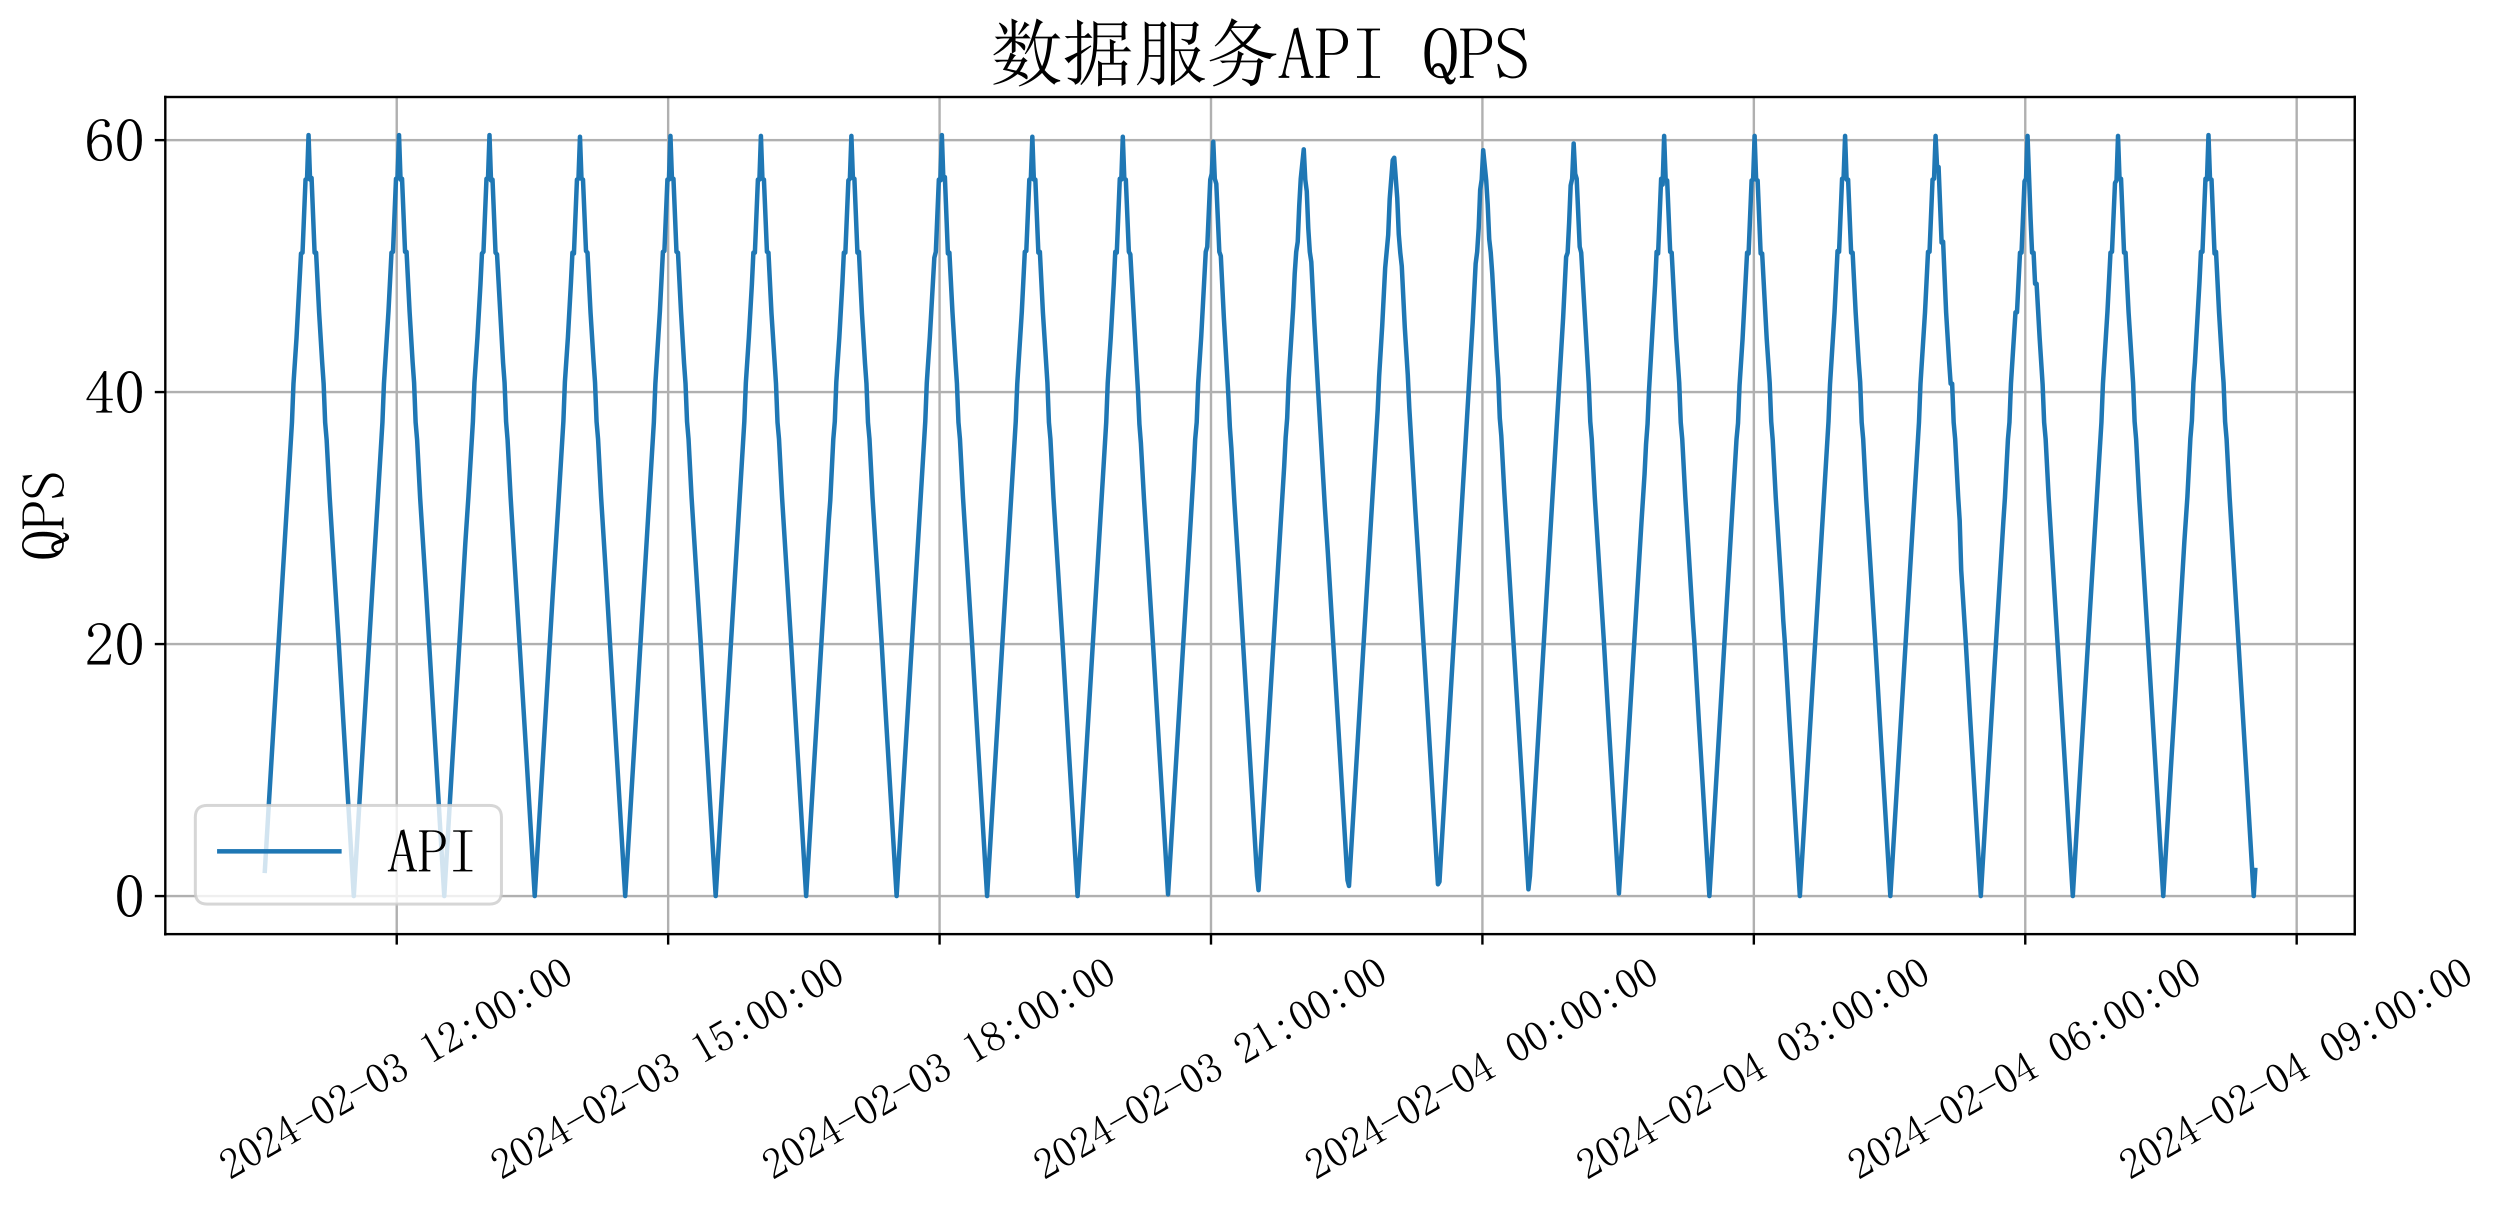 <?xml version="1.0" encoding="utf-8" standalone="no"?>
<!DOCTYPE svg PUBLIC "-//W3C//DTD SVG 1.1//EN"
  "http://www.w3.org/Graphics/SVG/1.1/DTD/svg11.dtd">
<svg xmlns:xlink="http://www.w3.org/1999/xlink" width="832.955pt" height="402.156pt" viewBox="0 0 832.955 402.156" xmlns="http://www.w3.org/2000/svg" version="1.1">
 <defs>
  <style type="text/css">*{stroke-linejoin: round; stroke-linecap: butt}</style>
 </defs>
 <g id="figure_1">
  <g id="patch_1">
   <path d="M 0 402.156 
L 832.955 402.156 
L 832.955 0 
L 0 0 
z
" style="fill: #ffffff"/>
  </g>
  <g id="axes_1">
   <g id="patch_2">
    <path d="M 55.075 311.226 
L 784.562 311.226 
L 784.562 32.325 
L 55.075 32.325 
z
" style="fill: #ffffff"/>
   </g>
   <g id="matplotlib.axis_1">
    <g id="xtick_1">
     <g id="line2d_1">
      <path d="M 132.185 311.226 
L 132.185 32.325 
" clip-path="url(#p82c7052954)" style="fill: none; stroke: #b0b0b0; stroke-width: 0.8; stroke-linecap: square"/>
     </g>
     <g id="line2d_2">
      <defs>
       <path id="m1faf13b245" d="M 0 0 
L 0 3.5 
" style="stroke: #000000; stroke-width: 0.8"/>
      </defs>
      <g>
       <use xlink:href="#m1faf13b245" x="132.185" y="311.226" style="stroke: #000000; stroke-width: 0.8"/>
      </g>
     </g>
     <g id="text_1">
      <!-- 2024-02-03 12:00:00 -->
      <g transform="translate(76.645 393.393) rotate(-30) scale(0.14 -0.14)">
       <defs>
        <path id="SimSun-32" d="M 2325 3325 
Q 2325 3775 2125 4012 
Q 1925 4250 1525 4250 
Q 1225 4250 1012 4087 
Q 800 3925 800 3675 
Q 800 3525 900 3425 
Q 975 3325 975 3225 
Q 975 3100 912 3037 
Q 850 2975 725 2975 
Q 575 2975 487 3062 
Q 400 3150 400 3350 
Q 400 3875 775 4150 
Q 1150 4425 1575 4425 
Q 2175 4425 2462 4125 
Q 2750 3825 2750 3375 
Q 2750 3075 2612 2775 
Q 2475 2475 2175 2200 
Q 1450 1500 1062 1062 
Q 675 625 600 475 
L 2075 475 
Q 2300 475 2450 650 
Q 2600 825 2650 1175 
L 2800 1175 
L 2650 100 
L 325 100 
L 325 425 
Q 450 650 737 1000 
Q 1025 1350 1500 1825 
Q 1925 2250 2125 2625 
Q 2325 3000 2325 3325 
z
" transform="scale(0.016)"/>
        <path id="SimSun-30" d="M 1600 4225 
Q 1250 4225 1012 3687 
Q 775 3150 775 2250 
Q 775 1300 1012 775 
Q 1250 250 1600 250 
Q 1975 250 2187 775 
Q 2400 1300 2400 2250 
Q 2400 3150 2200 3687 
Q 2000 4225 1600 4225 
z
M 1600 50 
Q 1050 50 675 625 
Q 300 1200 300 2250 
Q 300 3225 662 3825 
Q 1025 4425 1600 4425 
Q 2150 4425 2512 3850 
Q 2875 3275 2875 2250 
Q 2875 1225 2512 637 
Q 2150 50 1600 50 
z
" transform="scale(0.016)"/>
        <path id="SimSun-34" d="M 2300 575 
Q 2300 400 2400 325 
Q 2500 250 2675 250 
L 2900 250 
L 2900 100 
L 1250 100 
L 1250 250 
L 1525 250 
Q 1725 250 1812 325 
Q 1900 400 1900 575 
L 1900 1400 
L 225 1400 
L 225 1525 
L 2050 4425 
L 2300 4425 
L 2300 1550 
L 2975 1550 
L 2975 1400 
L 2300 1400 
L 2300 575 
z
M 1875 3800 
L 450 1550 
L 1900 1550 
L 1900 3800 
L 1875 3800 
z
" transform="scale(0.016)"/>
        <path id="SimSun-2d" d="M 200 2225 
L 200 2450 
L 2975 2450 
L 2975 2225 
L 200 2225 
z
" transform="scale(0.016)"/>
        <path id="SimSun-33" d="M 2800 1250 
Q 2800 775 2450 412 
Q 2100 50 1475 50 
Q 1025 50 700 300 
Q 375 550 375 875 
Q 375 1025 475 1137 
Q 575 1250 675 1250 
Q 825 1250 887 1137 
Q 950 1025 950 950 
Q 950 825 900 750 
Q 850 650 850 575 
Q 850 425 1037 325 
Q 1225 225 1450 225 
Q 1900 225 2125 487 
Q 2350 750 2350 1300 
Q 2350 1750 2112 2025 
Q 1875 2300 1225 2300 
L 1225 2475 
Q 1725 2475 1962 2712 
Q 2200 2950 2200 3375 
Q 2200 3725 2012 3987 
Q 1825 4250 1425 4250 
Q 1250 4250 1050 4162 
Q 850 4075 850 3875 
Q 850 3675 900 3625 
Q 950 3575 950 3500 
Q 950 3375 900 3300 
Q 850 3225 725 3225 
Q 625 3225 537 3300 
Q 450 3375 450 3575 
Q 450 3950 775 4187 
Q 1100 4425 1525 4425 
Q 2025 4425 2325 4112 
Q 2625 3800 2625 3450 
Q 2625 3075 2437 2812 
Q 2250 2550 1850 2425 
Q 2400 2225 2600 1900 
Q 2800 1575 2800 1250 
z
" transform="scale(0.016)"/>
        <path id="SimSun-20" d="M 0 0 
Q 0 0 0 0 
z
" transform="scale(0.016)"/>
        <path id="SimSun-31" d="M 1825 4450 
L 1825 650 
Q 1825 450 1950 350 
Q 2075 250 2300 250 
L 2550 250 
L 2550 100 
L 725 100 
L 725 250 
L 950 250 
Q 1200 250 1312 350 
Q 1425 450 1425 650 
L 1425 3675 
Q 1425 3775 1362 3837 
Q 1300 3900 1175 3900 
L 725 3900 
L 725 4050 
L 950 4050 
Q 1250 4050 1437 4150 
Q 1625 4250 1725 4450 
L 1825 4450 
z
" transform="scale(0.016)"/>
        <path id="SimSun-3a" d="M 1900 2725 
Q 1900 2575 1800 2475 
Q 1700 2375 1550 2375 
Q 1400 2375 1300 2475 
Q 1200 2575 1200 2725 
Q 1200 2875 1300 2975 
Q 1400 3075 1550 3075 
Q 1700 3075 1800 2975 
Q 1900 2875 1900 2725 
z
M 1900 375 
Q 1900 225 1800 125 
Q 1700 25 1550 25 
Q 1400 25 1300 125 
Q 1200 225 1200 375 
Q 1200 525 1300 625 
Q 1400 725 1550 725 
Q 1700 725 1800 625 
Q 1900 525 1900 375 
z
" transform="scale(0.016)"/>
       </defs>
       <use xlink:href="#SimSun-32"/>
       <use xlink:href="#SimSun-30" x="50"/>
       <use xlink:href="#SimSun-32" x="100"/>
       <use xlink:href="#SimSun-34" x="150"/>
       <use xlink:href="#SimSun-2d" x="200"/>
       <use xlink:href="#SimSun-30" x="250"/>
       <use xlink:href="#SimSun-32" x="300"/>
       <use xlink:href="#SimSun-2d" x="350"/>
       <use xlink:href="#SimSun-30" x="400"/>
       <use xlink:href="#SimSun-33" x="450"/>
       <use xlink:href="#SimSun-20" x="500"/>
       <use xlink:href="#SimSun-31" x="550"/>
       <use xlink:href="#SimSun-32" x="600"/>
       <use xlink:href="#SimSun-3a" x="650"/>
       <use xlink:href="#SimSun-30" x="700"/>
       <use xlink:href="#SimSun-30" x="750"/>
       <use xlink:href="#SimSun-3a" x="800"/>
       <use xlink:href="#SimSun-30" x="850"/>
       <use xlink:href="#SimSun-30" x="900"/>
      </g>
     </g>
    </g>
    <g id="xtick_2">
     <g id="line2d_3">
      <path d="M 222.618 311.226 
L 222.618 32.325 
" clip-path="url(#p82c7052954)" style="fill: none; stroke: #b0b0b0; stroke-width: 0.8; stroke-linecap: square"/>
     </g>
     <g id="line2d_4">
      <g>
       <use xlink:href="#m1faf13b245" x="222.618" y="311.226" style="stroke: #000000; stroke-width: 0.8"/>
      </g>
     </g>
     <g id="text_2">
      <!-- 2024-02-03 15:00:00 -->
      <g transform="translate(167.078 393.393) rotate(-30) scale(0.14 -0.14)">
       <defs>
        <path id="SimSun-35" d="M 1725 2850 
Q 2200 2850 2500 2487 
Q 2800 2125 2800 1525 
Q 2800 850 2487 450 
Q 2175 50 1525 50 
Q 1075 50 725 312 
Q 375 575 375 950 
Q 375 1100 462 1212 
Q 550 1325 700 1325 
Q 850 1325 900 1225 
Q 950 1125 950 1050 
Q 950 900 875 825 
Q 800 725 800 625 
Q 800 425 1037 325 
Q 1275 225 1550 225 
Q 1950 225 2162 550 
Q 2375 875 2375 1475 
Q 2375 1975 2187 2287 
Q 2000 2600 1625 2600 
Q 1350 2600 1150 2500 
Q 950 2400 775 2075 
L 550 2100 
L 675 4375 
L 2725 4375 
L 2650 4000 
L 850 4000 
L 750 2350 
Q 1000 2700 1237 2775 
Q 1475 2850 1725 2850 
z
" transform="scale(0.016)"/>
       </defs>
       <use xlink:href="#SimSun-32"/>
       <use xlink:href="#SimSun-30" x="50"/>
       <use xlink:href="#SimSun-32" x="100"/>
       <use xlink:href="#SimSun-34" x="150"/>
       <use xlink:href="#SimSun-2d" x="200"/>
       <use xlink:href="#SimSun-30" x="250"/>
       <use xlink:href="#SimSun-32" x="300"/>
       <use xlink:href="#SimSun-2d" x="350"/>
       <use xlink:href="#SimSun-30" x="400"/>
       <use xlink:href="#SimSun-33" x="450"/>
       <use xlink:href="#SimSun-20" x="500"/>
       <use xlink:href="#SimSun-31" x="550"/>
       <use xlink:href="#SimSun-35" x="600"/>
       <use xlink:href="#SimSun-3a" x="650"/>
       <use xlink:href="#SimSun-30" x="700"/>
       <use xlink:href="#SimSun-30" x="750"/>
       <use xlink:href="#SimSun-3a" x="800"/>
       <use xlink:href="#SimSun-30" x="850"/>
       <use xlink:href="#SimSun-30" x="900"/>
      </g>
     </g>
    </g>
    <g id="xtick_3">
     <g id="line2d_5">
      <path d="M 313.05 311.226 
L 313.05 32.325 
" clip-path="url(#p82c7052954)" style="fill: none; stroke: #b0b0b0; stroke-width: 0.8; stroke-linecap: square"/>
     </g>
     <g id="line2d_6">
      <g>
       <use xlink:href="#m1faf13b245" x="313.05" y="311.226" style="stroke: #000000; stroke-width: 0.8"/>
      </g>
     </g>
     <g id="text_3">
      <!-- 2024-02-03 18:00:00 -->
      <g transform="translate(257.51 393.393) rotate(-30) scale(0.14 -0.14)">
       <defs>
        <path id="SimSun-38" d="M 625 1125 
Q 625 725 887 475 
Q 1150 225 1550 225 
Q 2025 225 2237 475 
Q 2450 725 2450 1100 
Q 2450 1425 2150 1725 
Q 1850 2025 1250 2275 
Q 950 2075 787 1775 
Q 625 1475 625 1125 
z
M 2825 1175 
Q 2825 700 2475 375 
Q 2125 50 1550 50 
Q 1025 50 650 375 
Q 275 700 275 1125 
Q 275 1550 487 1850 
Q 700 2150 1100 2375 
Q 750 2550 562 2812 
Q 375 3075 375 3400 
Q 375 3825 700 4125 
Q 1025 4425 1600 4425 
Q 2125 4425 2450 4125 
Q 2775 3825 2775 3400 
Q 2775 3100 2587 2837 
Q 2400 2575 2000 2375 
Q 2425 2125 2625 1825 
Q 2825 1525 2825 1175 
z
M 2425 3375 
Q 2425 3725 2225 3987 
Q 2025 4250 1600 4250 
Q 1125 4250 925 4000 
Q 725 3750 725 3475 
Q 725 3200 1012 2937 
Q 1300 2675 1825 2475 
Q 2125 2625 2275 2850 
Q 2425 3075 2425 3375 
z
" transform="scale(0.016)"/>
       </defs>
       <use xlink:href="#SimSun-32"/>
       <use xlink:href="#SimSun-30" x="50"/>
       <use xlink:href="#SimSun-32" x="100"/>
       <use xlink:href="#SimSun-34" x="150"/>
       <use xlink:href="#SimSun-2d" x="200"/>
       <use xlink:href="#SimSun-30" x="250"/>
       <use xlink:href="#SimSun-32" x="300"/>
       <use xlink:href="#SimSun-2d" x="350"/>
       <use xlink:href="#SimSun-30" x="400"/>
       <use xlink:href="#SimSun-33" x="450"/>
       <use xlink:href="#SimSun-20" x="500"/>
       <use xlink:href="#SimSun-31" x="550"/>
       <use xlink:href="#SimSun-38" x="600"/>
       <use xlink:href="#SimSun-3a" x="650"/>
       <use xlink:href="#SimSun-30" x="700"/>
       <use xlink:href="#SimSun-30" x="750"/>
       <use xlink:href="#SimSun-3a" x="800"/>
       <use xlink:href="#SimSun-30" x="850"/>
       <use xlink:href="#SimSun-30" x="900"/>
      </g>
     </g>
    </g>
    <g id="xtick_4">
     <g id="line2d_7">
      <path d="M 403.482 311.226 
L 403.482 32.325 
" clip-path="url(#p82c7052954)" style="fill: none; stroke: #b0b0b0; stroke-width: 0.8; stroke-linecap: square"/>
     </g>
     <g id="line2d_8">
      <g>
       <use xlink:href="#m1faf13b245" x="403.482" y="311.226" style="stroke: #000000; stroke-width: 0.8"/>
      </g>
     </g>
     <g id="text_4">
      <!-- 2024-02-03 21:00:00 -->
      <g transform="translate(347.942 393.393) rotate(-30) scale(0.14 -0.14)">
       <use xlink:href="#SimSun-32"/>
       <use xlink:href="#SimSun-30" x="50"/>
       <use xlink:href="#SimSun-32" x="100"/>
       <use xlink:href="#SimSun-34" x="150"/>
       <use xlink:href="#SimSun-2d" x="200"/>
       <use xlink:href="#SimSun-30" x="250"/>
       <use xlink:href="#SimSun-32" x="300"/>
       <use xlink:href="#SimSun-2d" x="350"/>
       <use xlink:href="#SimSun-30" x="400"/>
       <use xlink:href="#SimSun-33" x="450"/>
       <use xlink:href="#SimSun-20" x="500"/>
       <use xlink:href="#SimSun-32" x="550"/>
       <use xlink:href="#SimSun-31" x="600"/>
       <use xlink:href="#SimSun-3a" x="650"/>
       <use xlink:href="#SimSun-30" x="700"/>
       <use xlink:href="#SimSun-30" x="750"/>
       <use xlink:href="#SimSun-3a" x="800"/>
       <use xlink:href="#SimSun-30" x="850"/>
       <use xlink:href="#SimSun-30" x="900"/>
      </g>
     </g>
    </g>
    <g id="xtick_5">
     <g id="line2d_9">
      <path d="M 493.914 311.226 
L 493.914 32.325 
" clip-path="url(#p82c7052954)" style="fill: none; stroke: #b0b0b0; stroke-width: 0.8; stroke-linecap: square"/>
     </g>
     <g id="line2d_10">
      <g>
       <use xlink:href="#m1faf13b245" x="493.914" y="311.226" style="stroke: #000000; stroke-width: 0.8"/>
      </g>
     </g>
     <g id="text_5">
      <!-- 2024-02-04 00:00:00 -->
      <g transform="translate(438.374 393.393) rotate(-30) scale(0.14 -0.14)">
       <use xlink:href="#SimSun-32"/>
       <use xlink:href="#SimSun-30" x="50"/>
       <use xlink:href="#SimSun-32" x="100"/>
       <use xlink:href="#SimSun-34" x="150"/>
       <use xlink:href="#SimSun-2d" x="200"/>
       <use xlink:href="#SimSun-30" x="250"/>
       <use xlink:href="#SimSun-32" x="300"/>
       <use xlink:href="#SimSun-2d" x="350"/>
       <use xlink:href="#SimSun-30" x="400"/>
       <use xlink:href="#SimSun-34" x="450"/>
       <use xlink:href="#SimSun-20" x="500"/>
       <use xlink:href="#SimSun-30" x="550"/>
       <use xlink:href="#SimSun-30" x="600"/>
       <use xlink:href="#SimSun-3a" x="650"/>
       <use xlink:href="#SimSun-30" x="700"/>
       <use xlink:href="#SimSun-30" x="750"/>
       <use xlink:href="#SimSun-3a" x="800"/>
       <use xlink:href="#SimSun-30" x="850"/>
       <use xlink:href="#SimSun-30" x="900"/>
      </g>
     </g>
    </g>
    <g id="xtick_6">
     <g id="line2d_11">
      <path d="M 584.347 311.226 
L 584.347 32.325 
" clip-path="url(#p82c7052954)" style="fill: none; stroke: #b0b0b0; stroke-width: 0.8; stroke-linecap: square"/>
     </g>
     <g id="line2d_12">
      <g>
       <use xlink:href="#m1faf13b245" x="584.347" y="311.226" style="stroke: #000000; stroke-width: 0.8"/>
      </g>
     </g>
     <g id="text_6">
      <!-- 2024-02-04 03:00:00 -->
      <g transform="translate(528.807 393.393) rotate(-30) scale(0.14 -0.14)">
       <use xlink:href="#SimSun-32"/>
       <use xlink:href="#SimSun-30" x="50"/>
       <use xlink:href="#SimSun-32" x="100"/>
       <use xlink:href="#SimSun-34" x="150"/>
       <use xlink:href="#SimSun-2d" x="200"/>
       <use xlink:href="#SimSun-30" x="250"/>
       <use xlink:href="#SimSun-32" x="300"/>
       <use xlink:href="#SimSun-2d" x="350"/>
       <use xlink:href="#SimSun-30" x="400"/>
       <use xlink:href="#SimSun-34" x="450"/>
       <use xlink:href="#SimSun-20" x="500"/>
       <use xlink:href="#SimSun-30" x="550"/>
       <use xlink:href="#SimSun-33" x="600"/>
       <use xlink:href="#SimSun-3a" x="650"/>
       <use xlink:href="#SimSun-30" x="700"/>
       <use xlink:href="#SimSun-30" x="750"/>
       <use xlink:href="#SimSun-3a" x="800"/>
       <use xlink:href="#SimSun-30" x="850"/>
       <use xlink:href="#SimSun-30" x="900"/>
      </g>
     </g>
    </g>
    <g id="xtick_7">
     <g id="line2d_13">
      <path d="M 674.779 311.226 
L 674.779 32.325 
" clip-path="url(#p82c7052954)" style="fill: none; stroke: #b0b0b0; stroke-width: 0.8; stroke-linecap: square"/>
     </g>
     <g id="line2d_14">
      <g>
       <use xlink:href="#m1faf13b245" x="674.779" y="311.226" style="stroke: #000000; stroke-width: 0.8"/>
      </g>
     </g>
     <g id="text_7">
      <!-- 2024-02-04 06:00:00 -->
      <g transform="translate(619.239 393.393) rotate(-30) scale(0.14 -0.14)">
       <defs>
        <path id="SimSun-36" d="M 775 1800 
Q 775 1050 1037 637 
Q 1300 225 1675 225 
Q 2050 225 2250 500 
Q 2450 775 2450 1525 
Q 2450 2025 2237 2300 
Q 2025 2575 1725 2575 
Q 1450 2575 1212 2412 
Q 975 2250 775 1800 
z
M 1750 2825 
Q 2350 2825 2612 2425 
Q 2875 2025 2875 1525 
Q 2875 775 2512 412 
Q 2150 50 1675 50 
Q 1000 50 650 562 
Q 300 1075 300 2050 
Q 300 3200 725 3812 
Q 1150 4425 1875 4425 
Q 2225 4425 2437 4225 
Q 2650 4025 2650 3875 
Q 2650 3725 2587 3650 
Q 2525 3575 2375 3575 
Q 2250 3575 2187 3637 
Q 2125 3700 2125 3825 
Q 2125 3875 2150 3925 
Q 2150 3975 2150 4025 
Q 2150 4125 2075 4187 
Q 2000 4250 1800 4250 
Q 1375 4250 1075 3862 
Q 775 3475 775 2175 
Q 925 2500 1187 2662 
Q 1450 2825 1750 2825 
z
" transform="scale(0.016)"/>
       </defs>
       <use xlink:href="#SimSun-32"/>
       <use xlink:href="#SimSun-30" x="50"/>
       <use xlink:href="#SimSun-32" x="100"/>
       <use xlink:href="#SimSun-34" x="150"/>
       <use xlink:href="#SimSun-2d" x="200"/>
       <use xlink:href="#SimSun-30" x="250"/>
       <use xlink:href="#SimSun-32" x="300"/>
       <use xlink:href="#SimSun-2d" x="350"/>
       <use xlink:href="#SimSun-30" x="400"/>
       <use xlink:href="#SimSun-34" x="450"/>
       <use xlink:href="#SimSun-20" x="500"/>
       <use xlink:href="#SimSun-30" x="550"/>
       <use xlink:href="#SimSun-36" x="600"/>
       <use xlink:href="#SimSun-3a" x="650"/>
       <use xlink:href="#SimSun-30" x="700"/>
       <use xlink:href="#SimSun-30" x="750"/>
       <use xlink:href="#SimSun-3a" x="800"/>
       <use xlink:href="#SimSun-30" x="850"/>
       <use xlink:href="#SimSun-30" x="900"/>
      </g>
     </g>
    </g>
    <g id="xtick_8">
     <g id="line2d_15">
      <path d="M 765.211 311.226 
L 765.211 32.325 
" clip-path="url(#p82c7052954)" style="fill: none; stroke: #b0b0b0; stroke-width: 0.8; stroke-linecap: square"/>
     </g>
     <g id="line2d_16">
      <g>
       <use xlink:href="#m1faf13b245" x="765.211" y="311.226" style="stroke: #000000; stroke-width: 0.8"/>
      </g>
     </g>
     <g id="text_8">
      <!-- 2024-02-04 09:00:00 -->
      <g transform="translate(709.671 393.393) rotate(-30) scale(0.14 -0.14)">
       <defs>
        <path id="SimSun-39" d="M 700 3050 
Q 700 2500 912 2212 
Q 1125 1925 1450 1925 
Q 1825 1925 2100 2275 
Q 2375 2625 2375 2925 
Q 2375 3525 2175 3887 
Q 1975 4250 1525 4250 
Q 1100 4250 900 3912 
Q 700 3575 700 3050 
z
M 1375 1700 
Q 875 1700 575 2012 
Q 275 2325 275 3025 
Q 275 3625 600 4025 
Q 925 4425 1525 4425 
Q 2150 4425 2500 3925 
Q 2850 3425 2850 2475 
Q 2850 1425 2437 737 
Q 2025 50 1300 50 
Q 975 50 737 200 
Q 500 350 500 600 
Q 500 700 562 800 
Q 625 900 775 900 
Q 925 900 975 787 
Q 1025 675 1025 525 
Q 1025 425 1050 362 
Q 1075 300 1100 275 
Q 1125 250 1187 237 
Q 1250 225 1325 225 
Q 1775 225 2050 725 
Q 2325 1225 2375 2400 
Q 2250 2100 2000 1900 
Q 1750 1700 1375 1700 
z
" transform="scale(0.016)"/>
       </defs>
       <use xlink:href="#SimSun-32"/>
       <use xlink:href="#SimSun-30" x="50"/>
       <use xlink:href="#SimSun-32" x="100"/>
       <use xlink:href="#SimSun-34" x="150"/>
       <use xlink:href="#SimSun-2d" x="200"/>
       <use xlink:href="#SimSun-30" x="250"/>
       <use xlink:href="#SimSun-32" x="300"/>
       <use xlink:href="#SimSun-2d" x="350"/>
       <use xlink:href="#SimSun-30" x="400"/>
       <use xlink:href="#SimSun-34" x="450"/>
       <use xlink:href="#SimSun-20" x="500"/>
       <use xlink:href="#SimSun-30" x="550"/>
       <use xlink:href="#SimSun-39" x="600"/>
       <use xlink:href="#SimSun-3a" x="650"/>
       <use xlink:href="#SimSun-30" x="700"/>
       <use xlink:href="#SimSun-30" x="750"/>
       <use xlink:href="#SimSun-3a" x="800"/>
       <use xlink:href="#SimSun-30" x="850"/>
       <use xlink:href="#SimSun-30" x="900"/>
      </g>
     </g>
    </g>
   </g>
   <g id="matplotlib.axis_2">
    <g id="ytick_1">
     <g id="line2d_17">
      <path d="M 55.075 298.549 
L 784.562 298.549 
" clip-path="url(#p82c7052954)" style="fill: none; stroke: #b0b0b0; stroke-width: 0.8; stroke-linecap: square"/>
     </g>
     <g id="line2d_18">
      <defs>
       <path id="m1741d61284" d="M 0 0 
L -3.5 0 
" style="stroke: #000000; stroke-width: 0.8"/>
      </defs>
      <g>
       <use xlink:href="#m1741d61284" x="55.075" y="298.549" style="stroke: #000000; stroke-width: 0.8"/>
      </g>
     </g>
     <g id="text_9">
      <!-- 0 -->
      <g transform="translate(38.075 305.697) scale(0.2 -0.2)">
       <use xlink:href="#SimSun-30"/>
      </g>
     </g>
    </g>
    <g id="ytick_2">
     <g id="line2d_19">
      <path d="M 55.075 214.593 
L 784.562 214.593 
" clip-path="url(#p82c7052954)" style="fill: none; stroke: #b0b0b0; stroke-width: 0.8; stroke-linecap: square"/>
     </g>
     <g id="line2d_20">
      <g>
       <use xlink:href="#m1741d61284" x="55.075" y="214.593" style="stroke: #000000; stroke-width: 0.8"/>
      </g>
     </g>
     <g id="text_10">
      <!-- 20 -->
      <g transform="translate(28.075 221.741) scale(0.2 -0.2)">
       <use xlink:href="#SimSun-32"/>
       <use xlink:href="#SimSun-30" x="50"/>
      </g>
     </g>
    </g>
    <g id="ytick_3">
     <g id="line2d_21">
      <path d="M 55.075 130.637 
L 784.562 130.637 
" clip-path="url(#p82c7052954)" style="fill: none; stroke: #b0b0b0; stroke-width: 0.8; stroke-linecap: square"/>
     </g>
     <g id="line2d_22">
      <g>
       <use xlink:href="#m1741d61284" x="55.075" y="130.637" style="stroke: #000000; stroke-width: 0.8"/>
      </g>
     </g>
     <g id="text_11">
      <!-- 40 -->
      <g transform="translate(28.075 137.786) scale(0.2 -0.2)">
       <use xlink:href="#SimSun-34"/>
       <use xlink:href="#SimSun-30" x="50"/>
      </g>
     </g>
    </g>
    <g id="ytick_4">
     <g id="line2d_23">
      <path d="M 55.075 46.681 
L 784.562 46.681 
" clip-path="url(#p82c7052954)" style="fill: none; stroke: #b0b0b0; stroke-width: 0.8; stroke-linecap: square"/>
     </g>
     <g id="line2d_24">
      <g>
       <use xlink:href="#m1741d61284" x="55.075" y="46.681" style="stroke: #000000; stroke-width: 0.8"/>
      </g>
     </g>
     <g id="text_12">
      <!-- 60 -->
      <g transform="translate(28.075 53.83) scale(0.2 -0.2)">
       <use xlink:href="#SimSun-36"/>
       <use xlink:href="#SimSun-30" x="50"/>
      </g>
     </g>
    </g>
    <g id="text_13">
     <!-- QPS -->
     <g transform="translate(21.497 186.776) rotate(-90) scale(0.2 -0.2)">
      <defs>
       <path id="SimSun-51" d="M 1850 275 
Q 1775 650 1675 887 
Q 1575 1125 1375 1125 
Q 1275 1125 1137 1025 
Q 1000 925 1000 700 
Q 1000 525 1175 387 
Q 1350 250 1600 250 
Q 1700 250 1762 250 
Q 1825 250 1850 275 
z
M 1425 1375 
Q 1725 1375 1887 1162 
Q 2050 950 2175 525 
Q 2350 650 2437 1087 
Q 2525 1525 2525 2250 
Q 2525 3225 2312 3737 
Q 2100 4250 1600 4250 
Q 1175 4250 925 3750 
Q 675 3250 675 2250 
Q 675 1750 712 1412 
Q 750 1075 825 925 
Q 925 1150 1050 1262 
Q 1175 1375 1425 1375 
z
M 1600 75 
Q 1050 75 625 575 
Q 200 1075 200 2250 
Q 200 3250 575 3837 
Q 950 4425 1600 4425 
Q 2200 4425 2600 3862 
Q 3000 3300 3000 2250 
Q 3000 1375 2787 925 
Q 2575 475 2275 250 
Q 2325 75 2400 0 
Q 2475 -75 2550 -75 
Q 2650 -75 2725 -25 
Q 2800 25 2825 150 
L 2925 100 
Q 2850 -200 2725 -337 
Q 2600 -475 2425 -475 
Q 2300 -475 2187 -400 
Q 2075 -325 1900 100 
Q 1875 75 1800 75 
Q 1725 75 1600 75 
z
" transform="scale(0.016)"/>
       <path id="SimSun-50" d="M 950 2100 
L 950 450 
Q 950 350 1012 300 
Q 1075 250 1175 250 
L 1350 250 
L 1350 100 
L 150 100 
L 150 250 
L 325 250 
Q 450 250 500 300 
Q 550 350 550 450 
L 550 4025 
Q 550 4125 500 4175 
Q 450 4225 325 4225 
L 175 4225 
L 175 4375 
L 1650 4375 
Q 2275 4375 2612 4062 
Q 2950 3750 2950 3275 
Q 2950 2700 2587 2400 
Q 2225 2100 1725 2100 
L 950 2100 
z
M 1575 2250 
Q 1950 2250 2237 2475 
Q 2525 2700 2525 3250 
Q 2525 3750 2287 3987 
Q 2050 4225 1525 4225 
L 1175 4225 
Q 1075 4225 1012 4175 
Q 950 4125 950 4025 
L 950 2250 
L 1575 2250 
z
" transform="scale(0.016)"/>
       <path id="SimSun-53" d="M 1500 2150 
Q 825 2450 575 2675 
Q 325 2900 325 3375 
Q 325 3750 637 4087 
Q 950 4425 1525 4425 
Q 1775 4425 2000 4350 
Q 2225 4250 2325 4250 
Q 2400 4250 2462 4287 
Q 2525 4325 2575 4425 
L 2675 3400 
L 2550 3350 
Q 2325 3875 2087 4062 
Q 1850 4250 1475 4250 
Q 1000 4250 825 3987 
Q 650 3725 650 3425 
Q 650 3150 812 2987 
Q 975 2825 1700 2500 
Q 2300 2250 2562 1937 
Q 2825 1625 2825 1200 
Q 2825 750 2512 400 
Q 2200 50 1600 50 
Q 1350 50 1150 150 
Q 925 225 800 225 
Q 725 225 650 175 
Q 575 125 475 50 
L 275 1275 
L 425 1325 
Q 600 700 912 462 
Q 1225 225 1625 225 
Q 2050 225 2262 475 
Q 2475 725 2475 1200 
Q 2475 1450 2237 1687 
Q 2000 1925 1500 2150 
z
" transform="scale(0.016)"/>
      </defs>
      <use xlink:href="#SimSun-51"/>
      <use xlink:href="#SimSun-50" x="50"/>
      <use xlink:href="#SimSun-53" x="100"/>
     </g>
    </g>
   </g>
   <g id="line2d_25">
    <path d="M 88.234 290.153 
L 90.746 248.457 
L 97.277 140.712 
L 97.779 127.837 
L 98.784 112.725 
L 100.291 84.462 
L 100.794 84.18 
L 101.798 59.833 
L 102.301 59.556 
L 102.803 45.002 
L 103.306 59.833 
L 103.808 59.275 
L 104.813 84.18 
L 105.315 84.18 
L 106.32 104.053 
L 107.325 120.563 
L 107.827 127.837 
L 108.33 140.712 
L 108.832 146.589 
L 109.837 165.617 
L 112.851 214.035 
L 114.358 239.78 
L 117.373 290.153 
L 117.875 298.549 
L 127.421 140.712 
L 127.923 127.837 
L 129.43 103.771 
L 130.435 84.18 
L 130.938 83.903 
L 131.942 59.556 
L 132.445 59.275 
L 132.947 45.002 
L 133.45 59.833 
L 133.952 59.556 
L 134.957 83.903 
L 135.459 83.903 
L 136.464 103.771 
L 137.469 120.563 
L 137.971 127.56 
L 138.474 140.678 
L 138.976 146.559 
L 139.981 165.899 
L 141.99 197.521 
L 144 231.384 
L 147.014 281.758 
L 148.019 298.549 
L 151.034 248.175 
L 153.546 206.479 
L 155.053 180.729 
L 156.058 165.617 
L 157.565 140.431 
L 158.067 127.56 
L 159.072 112.448 
L 160.077 94.817 
L 160.579 84.462 
L 161.082 83.903 
L 162.087 59.556 
L 162.589 59.556 
L 163.091 45.002 
L 163.594 60.114 
L 164.096 59.833 
L 165.101 84.18 
L 165.603 84.743 
L 167.613 120.844 
L 168.115 127.56 
L 168.618 140.431 
L 169.12 146.589 
L 170.125 165.617 
L 175.651 256.29 
L 178.163 298.549 
L 180.675 256.571 
L 182.685 222.707 
L 184.192 197.521 
L 186.202 165.34 
L 187.709 140.431 
L 188.211 127.279 
L 189.216 112.448 
L 190.221 94.255 
L 190.723 84.18 
L 191.226 84.462 
L 192.231 59.833 
L 192.733 59.556 
L 193.235 45.561 
L 193.738 59.556 
L 194.24 59.833 
L 195.245 83.622 
L 195.747 84.18 
L 196.752 104.053 
L 197.757 120.281 
L 198.259 127.56 
L 198.762 140.473 
L 199.264 146.308 
L 200.269 165.617 
L 201.776 189.688 
L 204.791 240.061 
L 208.307 298.549 
L 217.853 140.712 
L 218.355 127.837 
L 219.863 103.771 
L 220.867 83.903 
L 221.37 83.622 
L 222.375 59.833 
L 222.877 59.833 
L 223.38 45.284 
L 223.882 59.556 
L 224.384 59.556 
L 225.389 83.903 
L 225.892 84.18 
L 226.896 103.771 
L 227.901 120.844 
L 228.404 127.837 
L 228.906 140.431 
L 229.408 146.308 
L 230.413 165.617 
L 233.428 213.753 
L 234.935 239.78 
L 238.452 298.549 
L 247.997 140.431 
L 248.5 127.56 
L 249.504 112.448 
L 250.509 94.817 
L 251.012 84.18 
L 251.514 84.18 
L 252.519 59.833 
L 253.021 59.833 
L 253.524 45.284 
L 254.026 59.556 
L 254.528 59.833 
L 255.533 83.903 
L 256.036 84.18 
L 257.04 104.33 
L 258.548 127.837 
L 259.05 140.712 
L 259.552 146.308 
L 260.557 165.617 
L 263.572 214.035 
L 265.581 248.175 
L 268.596 298.549 
L 276.132 173.455 
L 276.634 166.738 
L 277.639 146.308 
L 278.141 140.431 
L 278.644 127.279 
L 279.648 112.448 
L 280.653 94.536 
L 281.156 84.18 
L 281.658 84.18 
L 282.663 60.114 
L 283.165 59.556 
L 283.668 45.284 
L 284.17 59.275 
L 284.672 59.556 
L 285.677 84.18 
L 286.18 83.903 
L 287.184 104.33 
L 288.189 120.844 
L 288.692 127.837 
L 289.194 140.712 
L 289.697 146.308 
L 290.701 165.617 
L 293.716 213.753 
L 295.223 239.78 
L 298.237 290.153 
L 298.74 298.549 
L 308.285 140.431 
L 308.788 127.56 
L 309.793 112.448 
L 311.3 85.859 
L 311.802 83.903 
L 312.807 59.833 
L 313.309 60.114 
L 313.812 45.002 
L 314.314 59.833 
L 314.817 58.994 
L 315.821 84.462 
L 316.324 84.18 
L 317.329 103.771 
L 318.333 120.281 
L 318.836 127.837 
L 319.338 140.712 
L 319.841 146.308 
L 320.845 165.617 
L 323.86 214.035 
L 325.869 248.457 
L 328.884 298.549 
L 338.429 140.431 
L 338.932 127.837 
L 340.439 104.053 
L 341.444 83.903 
L 341.946 83.622 
L 342.951 59.833 
L 343.453 59.556 
L 343.956 45.561 
L 344.458 59.833 
L 344.961 59.833 
L 345.965 84.18 
L 346.468 83.903 
L 347.473 104.053 
L 348.98 127.56 
L 349.482 140.712 
L 349.985 146.308 
L 350.989 165.617 
L 354.004 214.035 
L 356.014 248.457 
L 357.521 273.362 
L 359.028 298.549 
L 368.574 140.712 
L 369.076 127.56 
L 370.081 112.448 
L 371.086 94.536 
L 371.588 83.903 
L 372.09 84.18 
L 373.095 59.556 
L 373.598 59.833 
L 374.1 45.561 
L 374.602 59.556 
L 375.105 59.833 
L 376.11 83.903 
L 376.612 84.743 
L 378.622 121.121 
L 379.124 129.798 
L 379.626 141.27 
L 380.129 147.71 
L 381.134 165.899 
L 384.148 214.312 
L 386.158 248.457 
L 389.172 297.99 
L 396.708 173.736 
L 397.713 156.664 
L 398.215 146.308 
L 398.718 140.712 
L 399.22 127.56 
L 400.225 112.167 
L 401.732 83.903 
L 402.234 82.224 
L 403.239 59.833 
L 403.742 57.877 
L 404.244 47.24 
L 404.746 59.556 
L 405.249 61.235 
L 406.254 83.903 
L 406.756 85.301 
L 407.761 105.732 
L 409.268 131.758 
L 409.77 142.391 
L 410.273 149.389 
L 411.278 167.297 
L 412.785 191.367 
L 418.814 291.832 
L 419.316 296.588 
L 426.852 172.057 
L 427.857 155.58 
L 428.359 145.749 
L 428.862 139.314 
L 429.364 126.439 
L 430.871 102.374 
L 431.374 91.178 
L 431.876 83.903 
L 432.379 80.545 
L 432.881 68.51 
L 433.383 59.556 
L 434.388 49.758 
L 434.891 59.833 
L 435.393 63.754 
L 435.895 76.066 
L 436.398 83.903 
L 436.9 87.261 
L 437.905 107.411 
L 439.412 134.277 
L 441.422 168.976 
L 442.427 184.369 
L 448.958 293.23 
L 449.46 295.191 
L 459.006 136.795 
L 459.508 125.319 
L 460.513 108.809 
L 461.518 89.218 
L 462.523 78.303 
L 463.025 66.273 
L 464.03 53.364 
L 464.532 52.558 
L 465.537 65.991 
L 466.039 78.026 
L 466.542 84.18 
L 467.044 88.659 
L 468.049 109.09 
L 469.054 125.042 
L 469.556 135.956 
L 470.561 153.024 
L 471.566 170.096 
L 472.571 186.048 
L 476.59 252.654 
L 479.102 294.632 
L 479.604 293.793 
L 490.657 107.688 
L 491.662 87.82 
L 492.164 83.903 
L 492.667 76.066 
L 493.169 63.191 
L 493.672 59.833 
L 494.174 50.04 
L 495.179 60.114 
L 495.681 68.229 
L 496.184 79.705 
L 496.686 84.18 
L 497.188 91.178 
L 498.696 118.602 
L 499.198 126.158 
L 499.7 139.314 
L 500.203 145.191 
L 501.208 163.938 
L 507.236 262.729 
L 509.246 296.311 
L 509.748 291.832 
L 520.801 106.009 
L 521.806 85.582 
L 522.308 84.18 
L 522.811 74.106 
L 523.313 61.793 
L 523.816 59.556 
L 524.318 47.802 
L 524.82 57.877 
L 525.323 59.556 
L 526.328 82.224 
L 526.83 84.18 
L 529.342 127.837 
L 529.844 140.431 
L 530.347 146.308 
L 531.352 165.617 
L 534.366 213.472 
L 535.873 239.221 
L 539.39 297.709 
L 540.395 282.039 
L 543.912 223.828 
L 544.916 207.037 
L 546.926 173.736 
L 547.931 158.061 
L 548.433 147.987 
L 548.936 141.27 
L 549.438 129.798 
L 551.448 94.817 
L 551.95 83.903 
L 552.452 84.462 
L 553.457 59.556 
L 553.96 61.512 
L 554.462 45.284 
L 554.965 59.833 
L 555.467 60.114 
L 556.472 83.903 
L 556.974 84.18 
L 558.481 112.725 
L 559.486 127.56 
L 559.989 140.712 
L 560.491 146.308 
L 561.496 165.34 
L 564.008 206.479 
L 564.51 213.753 
L 566.017 240.061 
L 569.534 298.549 
L 578.577 146.308 
L 579.08 140.993 
L 579.582 128.4 
L 580.587 113.007 
L 582.094 84.18 
L 582.597 84.462 
L 583.601 60.114 
L 584.104 59.833 
L 584.606 45.284 
L 585.109 59.833 
L 585.611 60.114 
L 586.616 84.462 
L 587.118 84.462 
L 588.625 112.725 
L 589.63 127.56 
L 590.133 140.431 
L 590.635 146.589 
L 591.64 165.617 
L 593.649 197.521 
L 594.152 206.756 
L 594.654 213.753 
L 596.161 239.78 
L 599.678 298.549 
L 609.224 140.431 
L 609.726 128.119 
L 611.233 104.053 
L 612.238 83.622 
L 612.741 83.903 
L 613.745 59.556 
L 614.248 59.275 
L 614.75 45.284 
L 615.253 59.833 
L 615.755 59.833 
L 616.76 84.18 
L 617.262 84.18 
L 618.267 104.053 
L 619.272 120.563 
L 619.774 127.279 
L 620.277 140.712 
L 620.779 146.308 
L 621.784 165.617 
L 624.798 214.035 
L 626.808 248.457 
L 628.315 273.362 
L 629.822 298.549 
L 639.368 140.712 
L 639.87 127.837 
L 641.378 104.053 
L 642.382 83.903 
L 642.885 83.903 
L 643.89 59.833 
L 644.392 59.556 
L 644.894 45.284 
L 645.397 55.635 
L 645.899 55.635 
L 646.904 80.822 
L 647.406 80.516 
L 648.411 104.053 
L 649.416 120.563 
L 649.918 127.837 
L 650.421 127.837 
L 650.923 140.712 
L 651.426 146.308 
L 652.43 165.617 
L 652.933 173.455 
L 653.435 189.965 
L 654.942 213.753 
L 656.45 239.78 
L 659.464 290.153 
L 659.966 298.549 
L 662.478 256.571 
L 664.488 222.989 
L 665.493 206.479 
L 667.502 173.455 
L 668.005 165.899 
L 669.01 146.308 
L 669.512 140.712 
L 670.014 127.791 
L 671.522 104.053 
L 672.024 104.053 
L 673.029 84.18 
L 673.531 84.18 
L 674.536 60.396 
L 675.038 59.556 
L 675.541 45.284 
L 676.546 72.708 
L 677.048 84.18 
L 677.55 84.18 
L 678.053 94.536 
L 678.555 94.536 
L 679.56 112.448 
L 680.565 128.119 
L 681.067 140.712 
L 681.57 146.308 
L 682.574 165.617 
L 688.603 264.685 
L 690.613 298.549 
L 693.125 256.29 
L 694.632 231.384 
L 700.159 140.712 
L 700.661 127.837 
L 702.168 103.771 
L 703.173 84.18 
L 703.675 83.903 
L 704.68 60.954 
L 705.183 60.114 
L 705.685 45.284 
L 706.187 59.556 
L 706.69 59.556 
L 707.695 84.18 
L 708.197 84.18 
L 709.202 104.053 
L 710.709 127.56 
L 711.211 140.431 
L 711.714 146.308 
L 712.719 165.34 
L 717.24 239.78 
L 719.752 281.753 
L 720.757 298.549 
L 723.269 256.29 
L 724.776 231.665 
L 727.791 180.452 
L 728.795 165.617 
L 729.8 146.031 
L 730.303 140.154 
L 730.805 127.56 
L 731.307 120.844 
L 732.815 94.255 
L 733.317 83.903 
L 733.819 83.903 
L 734.824 59.556 
L 735.327 59.833 
L 735.829 45.002 
L 736.331 59.556 
L 736.834 59.833 
L 737.839 84.462 
L 738.341 83.903 
L 739.346 104.053 
L 740.351 120.563 
L 740.853 127.56 
L 741.355 140.431 
L 741.858 146.308 
L 742.863 165.617 
L 748.389 256.571 
L 750.901 298.549 
L 751.403 289.872 
L 751.403 289.872 
" clip-path="url(#p82c7052954)" style="fill: none; stroke: #1f77b4; stroke-width: 1.5; stroke-linecap: square"/>
   </g>
   <g id="patch_3">
    <path d="M 55.075 311.226 
L 55.075 32.325 
" style="fill: none; stroke: #000000; stroke-width: 0.8; stroke-linejoin: miter; stroke-linecap: square"/>
   </g>
   <g id="patch_4">
    <path d="M 784.562 311.226 
L 784.562 32.325 
" style="fill: none; stroke: #000000; stroke-width: 0.8; stroke-linejoin: miter; stroke-linecap: square"/>
   </g>
   <g id="patch_5">
    <path d="M 55.075 311.226 
L 784.562 311.226 
" style="fill: none; stroke: #000000; stroke-width: 0.8; stroke-linejoin: miter; stroke-linecap: square"/>
   </g>
   <g id="patch_6">
    <path d="M 55.075 32.325 
L 784.562 32.325 
" style="fill: none; stroke: #000000; stroke-width: 0.8; stroke-linejoin: miter; stroke-linecap: square"/>
   </g>
   <g id="text_14">
    <!-- 数据服务API QPS -->
    <g transform="translate(329.818 26.325) scale(0.24 -0.24)">
     <defs>
      <path id="SimSun-6570" d="M 1875 1525 
Q 1675 1200 1500 900 
Q 1825 825 2275 725 
Q 2500 975 2725 1525 
L 1875 1525 
z
M 850 4900 
Q 1325 4600 1425 4450 
Q 1525 4300 1525 4225 
Q 1525 4100 1437 3975 
Q 1350 3850 1300 3850 
Q 1225 3850 1150 4100 
Q 1050 4450 775 4850 
L 850 4900 
z
M 3000 4975 
L 3450 4675 
Q 3250 4625 3100 4425 
Q 2925 4225 2525 3825 
L 2450 3875 
Q 2925 4625 3000 4975 
z
M 1875 5250 
L 2425 5000 
L 2225 4825 
L 2225 3675 
L 2850 3675 
L 3125 3950 
L 3550 3525 
L 2225 3525 
L 2225 3300 
Q 2800 3175 2937 3062 
Q 3075 2950 3075 2775 
Q 3075 2700 3050 2587 
Q 3025 2475 2975 2475 
Q 2925 2475 2800 2650 
Q 2600 2925 2225 3175 
L 2225 2400 
L 1925 2200 
L 2275 2050 
Q 2150 2000 1950 1675 
L 2725 1675 
L 2900 1900 
L 3275 1575 
L 3050 1450 
Q 2800 875 2600 650 
Q 3000 550 3137 437 
Q 3275 325 3275 150 
Q 3275 -25 3200 -25 
Q 3125 -25 3025 75 
Q 2750 275 2400 425 
Q 1525 -275 325 -500 
L 300 -425 
Q 1450 -50 2100 550 
Q 1600 725 1125 800 
Q 1225 950 1525 1525 
L 1200 1525 
Q 875 1525 600 1450 
L 375 1675 
L 1575 1675 
Q 1675 1925 1775 2275 
L 1900 2225 
L 1900 3250 
Q 1225 2475 350 2050 
L 300 2125 
Q 1225 2775 1700 3525 
L 1250 3525 
Q 925 3525 650 3450 
L 425 3675 
L 1900 3675 
Q 1900 4575 1875 5250 
z
M 3925 3525 
Q 4050 2075 4525 1100 
Q 4925 1950 5025 3525 
L 3925 3525 
z
M 4050 5250 
L 4625 4925 
Q 4425 4850 4325 4625 
Q 4225 4400 3950 3675 
L 5375 3675 
L 5675 3975 
L 6125 3525 
L 5400 3525 
Q 5250 1675 4750 775 
Q 5325 75 6100 -100 
L 6100 -200 
Q 5625 -275 5600 -500 
Q 4950 -50 4525 525 
Q 3700 -275 2550 -650 
L 2500 -575 
Q 3650 -50 4325 800 
Q 3850 1975 3825 3375 
Q 3575 2725 3100 2150 
L 3025 2200 
Q 3625 3200 4050 5250 
z
" transform="scale(0.016)"/>
      <path id="SimSun-636e" d="M 3125 -650 
Q 3150 -100 3150 512 
Q 3150 1125 3125 1600 
L 3475 1400 
L 4175 1400 
L 4175 2400 
L 3000 2400 
Q 2825 625 1675 -525 
L 1600 -450 
Q 2150 275 2437 1187 
Q 2725 2100 2737 3312 
Q 2750 4525 2725 5050 
L 3100 4825 
L 5150 4825 
L 5350 5025 
L 5700 4700 
L 5500 4575 
Q 5500 3825 5525 3475 
L 5175 3325 
L 5175 3625 
L 3075 3625 
Q 3075 3150 3025 2550 
L 4175 2550 
Q 4175 3025 4150 3475 
L 4700 3225 
L 4500 3075 
L 4500 2550 
L 5325 2550 
L 5600 2825 
L 6025 2400 
L 4500 2400 
L 4500 1400 
L 5150 1400 
L 5350 1625 
L 5700 1300 
L 5500 1150 
Q 5500 150 5525 -400 
L 5175 -600 
L 5175 -75 
L 3475 -75 
L 3475 -500 
L 3125 -650 
z
M 3075 4675 
L 3075 3775 
L 5175 3775 
L 5175 4675 
L 3075 4675 
z
M 3475 1250 
L 3475 75 
L 5175 75 
L 5175 1250 
L 3475 1250 
z
M 1675 2450 
L 2500 2925 
L 2550 2825 
L 1675 2175 
L 1675 150 
Q 1650 -300 1125 -500 
Q 1175 -250 500 25 
L 500 125 
Q 1050 25 1187 37 
Q 1325 50 1325 225 
L 1325 2000 
Q 625 1500 600 1350 
L 225 1800 
Q 375 1825 1325 2300 
L 1325 3575 
L 750 3575 
L 450 3525 
L 250 3725 
L 1325 3725 
Q 1325 4750 1300 5175 
L 1875 4875 
L 1675 4700 
L 1675 3725 
L 1950 3725 
L 2275 4000 
L 2650 3575 
L 1675 3575 
L 1675 2450 
z
" transform="scale(0.016)"/>
      <path id="SimSun-670d" d="M 1275 4600 
L 1275 3425 
L 2300 3425 
L 2300 4600 
L 1275 4600 
z
M 1275 3275 
L 1275 2075 
L 2300 2075 
L 2300 3275 
L 1275 3275 
z
M 1275 1925 
Q 1275 1150 1075 575 
Q 875 0 325 -550 
L 250 -500 
Q 950 375 950 1950 
Q 950 4225 925 5000 
L 1300 4750 
L 2250 4750 
L 2475 5000 
L 2825 4650 
L 2625 4500 
L 2625 75 
Q 2625 -325 2125 -525 
Q 2075 -200 1425 25 
L 1425 125 
Q 2075 -25 2187 25 
Q 2300 75 2300 225 
L 2300 1925 
L 1275 1925 
z
M 3550 2425 
L 3550 -175 
Q 4125 200 4550 775 
Q 4100 1450 3875 2425 
L 3550 2425 
z
M 5575 2350 
Q 5250 1300 4900 775 
Q 5500 125 6150 50 
L 6150 -50 
Q 5750 -100 5700 -325 
Q 5150 25 4725 550 
Q 4225 25 3550 -300 
L 3550 -425 
L 3200 -600 
Q 3225 425 3225 2187 
Q 3225 3950 3200 5000 
L 3600 4750 
L 5050 4750 
L 5275 5000 
L 5650 4675 
L 5450 4550 
Q 5425 4125 5387 3737 
Q 5350 3350 5212 3200 
Q 5075 3050 4725 2950 
Q 4725 3225 4125 3400 
L 4125 3500 
Q 4750 3375 4862 3412 
Q 4975 3450 5025 3687 
Q 5075 3925 5100 4600 
L 3550 4600 
L 3550 2575 
L 5200 2575 
L 5400 2800 
L 5775 2475 
L 5575 2350 
z
M 4025 2425 
Q 4275 1575 4700 1025 
Q 5025 1550 5225 2425 
L 4025 2425 
z
" transform="scale(0.016)"/>
      <path id="SimSun-52a1" d="M 2225 5275 
L 2750 4975 
Q 2525 4875 2350 4575 
L 4125 4575 
L 4350 4825 
L 4800 4450 
L 4525 4300 
Q 4100 3550 3450 3000 
Q 4025 2600 4775 2400 
Q 5525 2200 6100 2200 
L 6100 2100 
Q 5625 2000 5575 1725 
Q 5150 1800 4437 2100 
Q 3725 2400 3225 2825 
Q 2600 2375 1862 2050 
Q 1125 1725 375 1525 
L 300 1625 
Q 1150 1900 1800 2237 
Q 2450 2575 3025 3025 
Q 2550 3500 2100 4200 
Q 1900 3850 1587 3500 
Q 1275 3150 825 2825 
L 750 2875 
Q 1225 3325 1650 4012 
Q 2075 4700 2225 5275 
z
M 2175 4325 
Q 2725 3650 3225 3200 
Q 3800 3725 4150 4425 
L 2275 4425 
L 2175 4325 
z
M 4800 1375 
Q 4675 100 4500 -212 
Q 4325 -525 3850 -625 
Q 3850 -375 3125 -50 
L 3150 50 
Q 3775 -100 3987 -100 
Q 4200 -100 4300 375 
Q 4400 850 4450 1450 
L 3000 1450 
Q 2750 450 2087 12 
Q 1425 -425 675 -650 
L 600 -550 
Q 1350 -275 1887 162 
Q 2425 600 2650 1450 
L 2025 1450 
Q 1700 1450 1425 1375 
L 1200 1600 
L 2675 1600 
Q 2775 2125 2775 2450 
L 3300 2175 
L 3125 2025 
Q 3100 1850 3025 1600 
L 4400 1600 
L 4575 1825 
L 5000 1525 
L 4800 1375 
z
" transform="scale(0.016)"/>
      <path id="SimSun-41" d="M 2025 1700 
L 900 1700 
L 675 750 
Q 650 625 650 550 
Q 650 450 687 350 
Q 725 250 900 250 
L 975 250 
L 975 100 
L 50 100 
L 50 250 
L 125 250 
Q 225 250 300 312 
Q 375 375 400 525 
L 1375 4350 
L 1750 4475 
L 2700 525 
Q 2750 375 2825 312 
Q 2900 250 3000 250 
L 3075 250 
L 3075 100 
L 2000 100 
L 2000 250 
L 2100 250 
Q 2250 250 2275 312 
Q 2300 375 2300 425 
Q 2300 525 2275 600 
L 2025 1700 
z
M 325 250 
L 325 250 
z
M 575 250 
L 575 250 
z
M 2350 250 
L 2350 250 
z
M 2775 250 
L 2775 250 
z
M 1500 3925 
L 1475 3925 
L 950 1850 
L 2000 1850 
L 1500 3925 
z
" transform="scale(0.016)"/>
      <path id="SimSun-49" d="M 600 4225 
L 600 4375 
L 2600 4375 
L 2600 4225 
L 2025 4225 
Q 1925 4225 1862 4175 
Q 1800 4125 1800 4025 
L 1800 450 
Q 1800 350 1862 300 
Q 1925 250 2025 250 
L 2600 250 
L 2600 100 
L 600 100 
L 600 250 
L 1175 250 
Q 1300 250 1350 300 
Q 1400 350 1400 450 
L 1400 4025 
Q 1400 4125 1350 4175 
Q 1300 4225 1175 4225 
L 600 4225 
z
" transform="scale(0.016)"/>
     </defs>
     <use xlink:href="#SimSun-6570"/>
     <use xlink:href="#SimSun-636e" x="100"/>
     <use xlink:href="#SimSun-670d" x="200"/>
     <use xlink:href="#SimSun-52a1" x="300"/>
     <use xlink:href="#SimSun-41" x="400"/>
     <use xlink:href="#SimSun-50" x="450"/>
     <use xlink:href="#SimSun-49" x="500"/>
     <use xlink:href="#SimSun-20" x="550"/>
     <use xlink:href="#SimSun-51" x="600"/>
     <use xlink:href="#SimSun-50" x="650"/>
     <use xlink:href="#SimSun-53" x="700"/>
    </g>
   </g>
   <g id="legend_1">
    <g id="patch_7">
     <path d="M 69.075 301.226 
L 163.075 301.226 
Q 167.075 301.226 167.075 297.226 
L 167.075 272.351 
Q 167.075 268.351 163.075 268.351 
L 69.075 268.351 
Q 65.075 268.351 65.075 272.351 
L 65.075 297.226 
Q 65.075 301.226 69.075 301.226 
z
" style="fill: #ffffff; opacity: 0.8; stroke: #cccccc; stroke-linejoin: miter"/>
    </g>
    <g id="line2d_26">
     <path d="M 73.075 283.648 
L 93.075 283.648 
L 113.075 283.648 
" style="fill: none; stroke: #1f77b4; stroke-width: 1.5; stroke-linecap: square"/>
    </g>
    <g id="text_15">
     <!-- API -->
     <g transform="translate(129.075 290.648) scale(0.2 -0.2)">
      <use xlink:href="#SimSun-41"/>
      <use xlink:href="#SimSun-50" x="50"/>
      <use xlink:href="#SimSun-49" x="100"/>
     </g>
    </g>
   </g>
  </g>
 </g>
 <defs>
  <clipPath id="p82c7052954">
   <rect x="55.075" y="32.325" width="729.487" height="278.901"/>
  </clipPath>
 </defs>
</svg>
